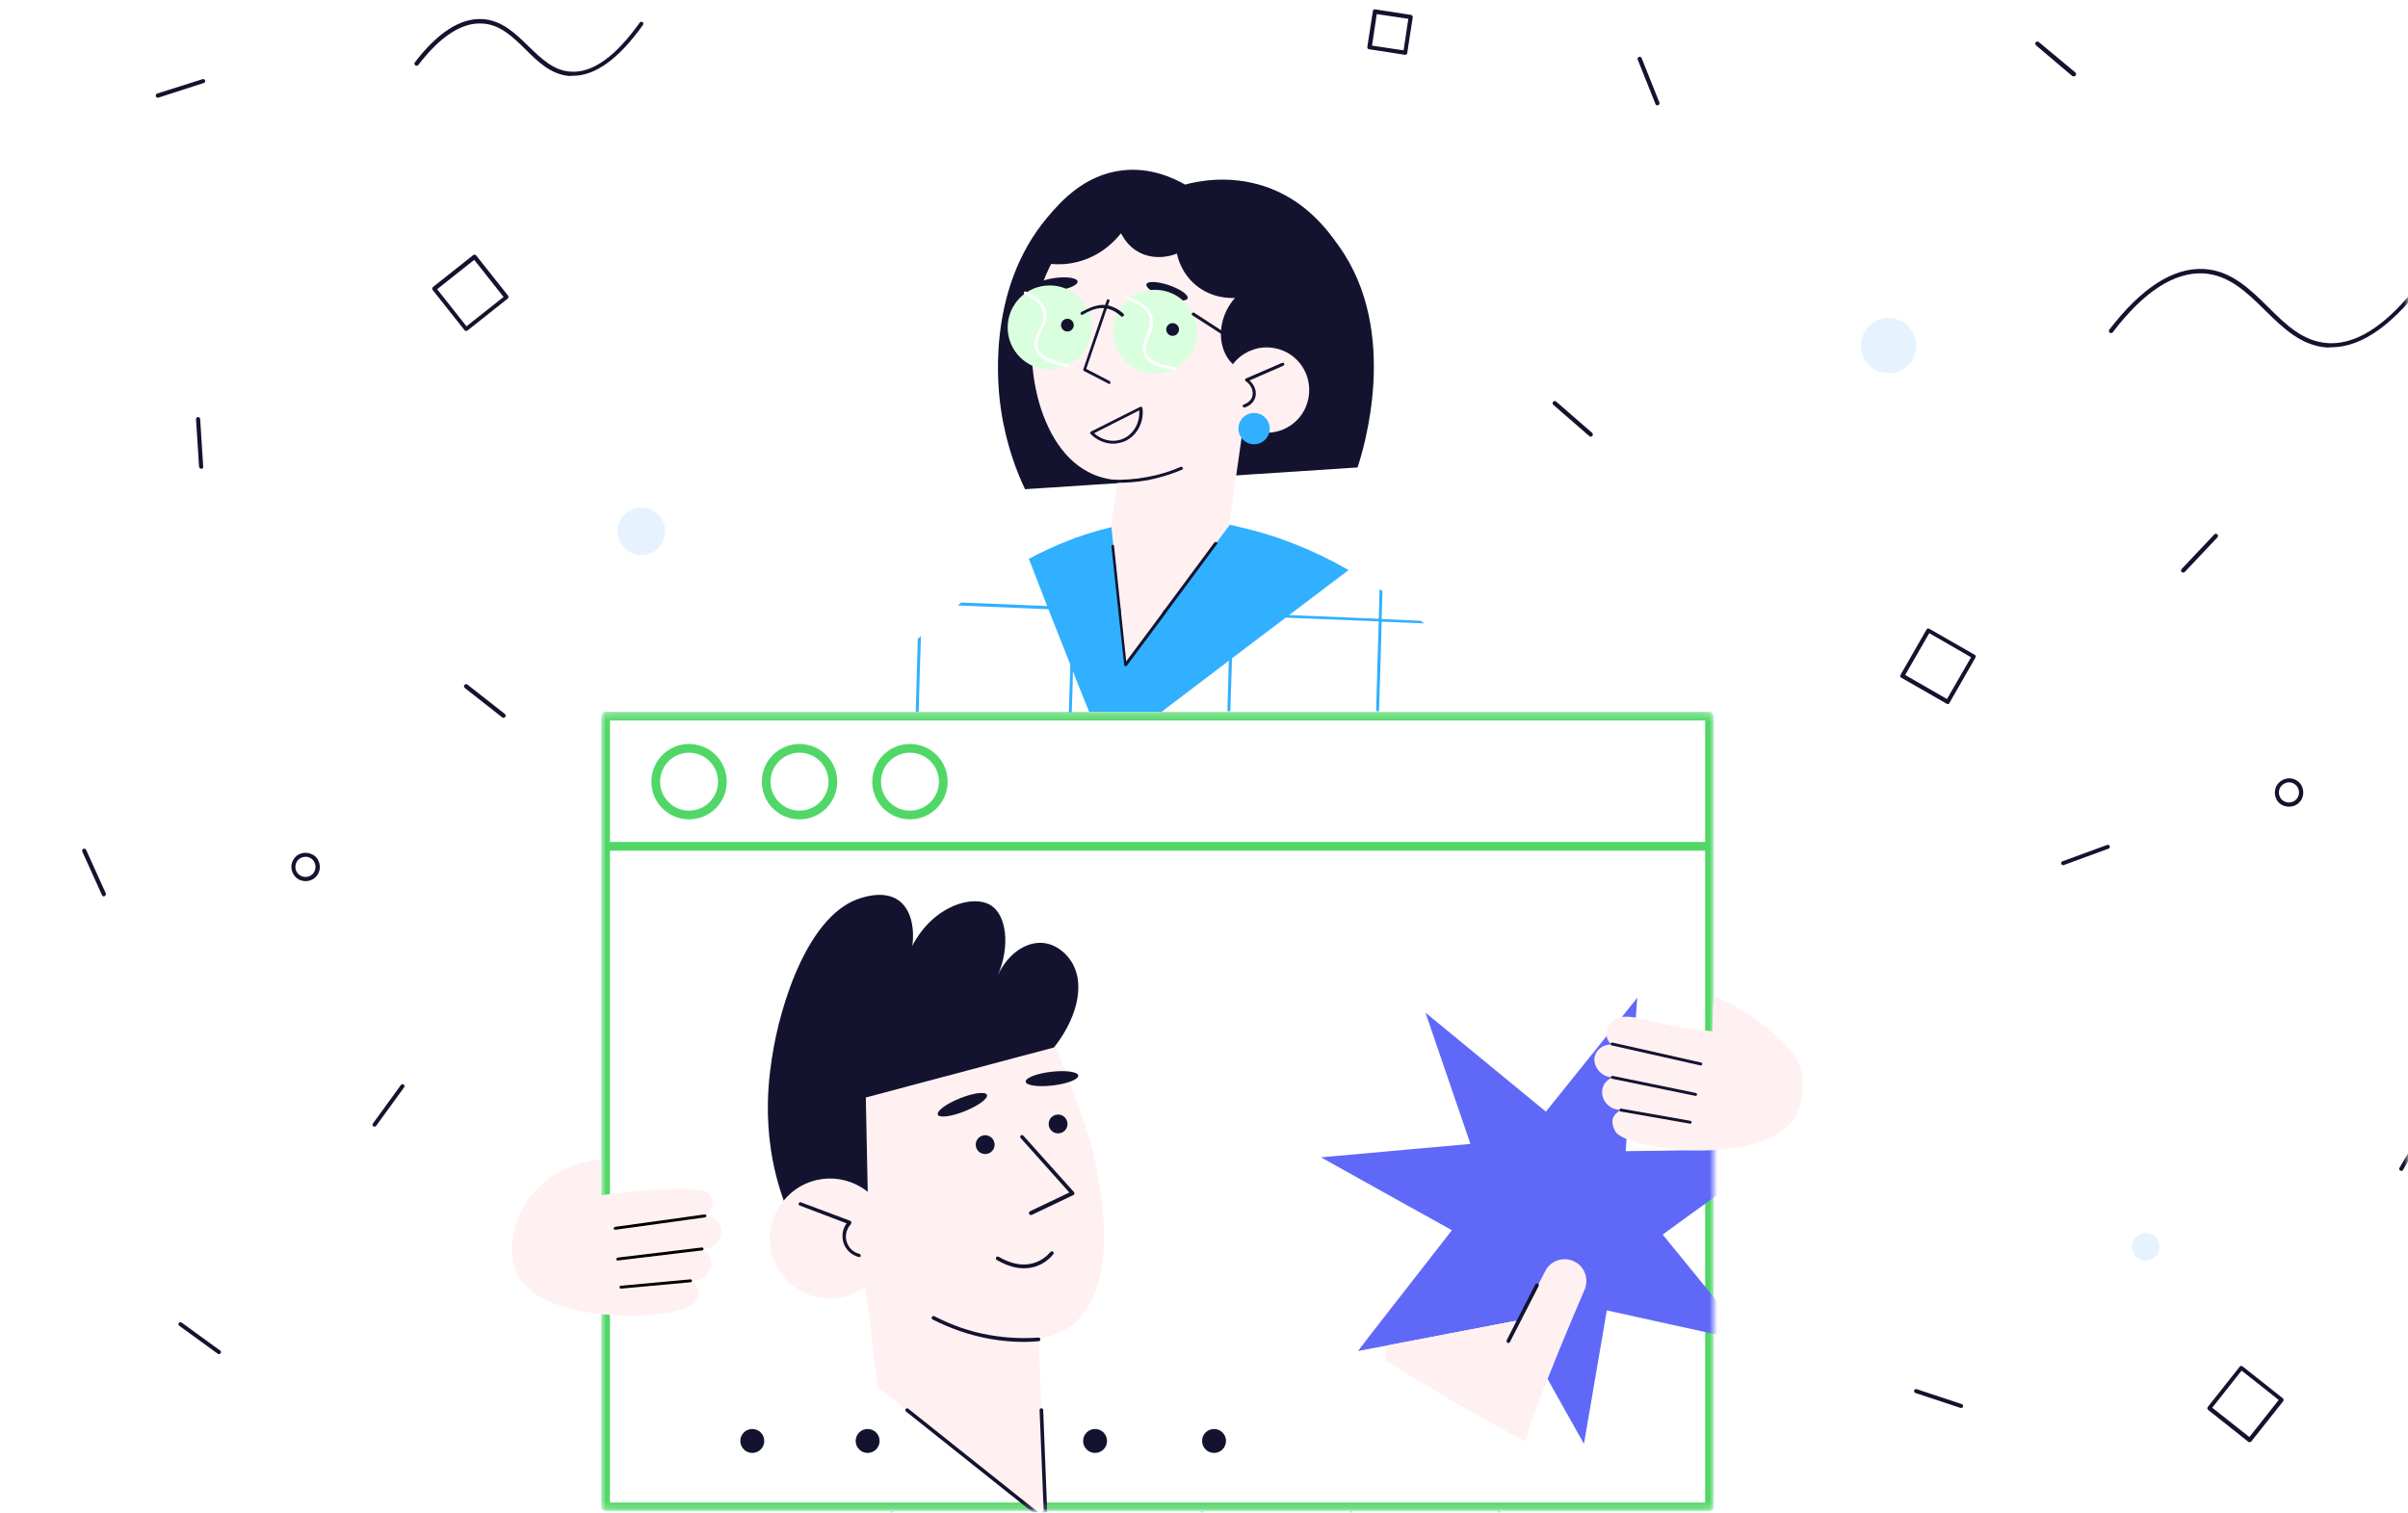 <svg width="312" height="196" viewBox="0 0 312 196" fill="none" xmlns="http://www.w3.org/2000/svg">
<rect width="312" height="196" fill="#F2F2F2"/>
<rect width="360" height="667" transform="translate(-24 -192)" fill="white"/>
<rect width="312" height="196" fill="white"/>
<mask id="mask0" mask-type="alpha" maskUnits="userSpaceOnUse" x="0" y="0" width="312" height="196">
<rect width="312" height="196" fill="white"/>
</mask>
<g mask="url(#mask0)">
<path d="M74.241 9.823C77.146 9.823 80.194 7.599 83.314 3.224C83.386 3.116 83.386 2.937 83.243 2.865C83.135 2.794 82.956 2.794 82.884 2.937C79.764 7.312 76.787 9.464 73.99 9.285C71.731 9.177 70.153 7.599 68.467 5.985C66.782 4.336 65.025 2.614 62.478 2.471C59.645 2.327 56.705 4.228 53.764 8.065C53.656 8.173 53.692 8.352 53.8 8.46C53.907 8.567 54.087 8.532 54.194 8.424C57.027 4.73 59.825 2.901 62.443 3.045C64.773 3.152 66.387 4.73 68.073 6.38C69.722 8.03 71.444 9.715 73.918 9.859C74.026 9.787 74.133 9.823 74.241 9.823Z" fill="#14132F"/>
<path d="M302.072 45.003C306.125 45.003 310.392 41.883 314.767 35.751C314.839 35.643 314.839 35.464 314.696 35.392C314.588 35.321 314.409 35.321 314.337 35.464C309.926 41.668 305.658 44.681 301.678 44.465C298.45 44.286 296.191 42.099 293.86 39.767C291.493 37.436 289.054 35.034 285.504 34.854C281.559 34.675 277.471 37.293 273.311 42.708C273.203 42.816 273.239 42.995 273.347 43.103C273.454 43.21 273.634 43.174 273.741 43.067C277.758 37.795 281.703 35.249 285.468 35.428C288.803 35.607 291.17 37.938 293.465 40.198C295.796 42.493 298.199 44.86 301.642 45.039C301.785 45.003 301.929 45.003 302.072 45.003Z" fill="#14132F"/>
<path fill-rule="evenodd" clip-rule="evenodd" d="M252.589 91.086C252.553 91.193 252.482 91.229 252.374 91.229C252.332 91.229 252.302 91.217 252.278 91.207C252.26 91.2 252.245 91.193 252.231 91.193L246.349 87.822C246.206 87.751 246.17 87.607 246.242 87.464L249.613 81.582C249.684 81.439 249.828 81.403 249.971 81.475L255.853 84.846C255.996 84.918 256.032 85.061 255.96 85.204L252.589 91.086ZM252.266 90.584L255.386 85.169L249.971 82.049L246.851 87.464L252.266 90.584Z" fill="#14132F"/>
<path fill-rule="evenodd" clip-rule="evenodd" d="M182.329 6.882C182.329 6.989 182.221 7.097 182.078 7.097H182.006L177.38 6.379C177.308 6.379 177.236 6.344 177.2 6.272C177.164 6.2 177.164 6.128 177.164 6.057L177.882 1.431C177.882 1.359 177.918 1.287 177.989 1.251C178.061 1.215 178.133 1.215 178.204 1.215L182.831 1.933C182.974 1.968 183.082 2.112 183.046 2.255L182.329 6.882ZM181.862 6.523L182.472 2.435L178.384 1.825L177.774 5.913L181.862 6.523Z" fill="#14132F"/>
<path d="M214.748 13.659C214.784 13.659 214.82 13.659 214.856 13.624C214.999 13.552 215.071 13.408 214.999 13.265L212.704 7.527C212.632 7.384 212.489 7.312 212.345 7.384C212.202 7.455 212.13 7.599 212.202 7.742L214.497 13.48C214.533 13.588 214.641 13.659 214.748 13.659Z" fill="#14132F"/>
<path d="M268.72 9.894C268.792 9.894 268.863 9.858 268.935 9.787C269.043 9.679 269.007 9.5 268.899 9.392L264.165 5.447C264.058 5.34 263.878 5.376 263.771 5.483C263.663 5.591 263.699 5.77 263.807 5.878L268.505 9.858C268.576 9.894 268.648 9.894 268.72 9.894Z" fill="#14132F"/>
<path d="M206.105 56.587C206.176 56.587 206.248 56.551 206.32 56.479C206.427 56.372 206.392 56.192 206.284 56.085L201.622 52.032C201.514 51.925 201.335 51.961 201.227 52.068C201.12 52.176 201.156 52.355 201.263 52.463L205.925 56.515C205.997 56.587 206.033 56.587 206.105 56.587Z" fill="#14132F"/>
<path d="M48.528 145.991C48.599 145.991 48.707 145.955 48.743 145.883L52.365 140.898C52.437 140.791 52.437 140.612 52.293 140.54C52.186 140.468 52.006 140.468 51.935 140.612L48.313 145.596C48.241 145.704 48.241 145.883 48.384 145.955C48.42 145.991 48.492 145.991 48.528 145.991Z" fill="#14132F"/>
<path d="M254.105 182.448C254.213 182.448 254.32 182.376 254.356 182.268C254.392 182.125 254.32 181.982 254.177 181.946L248.331 180.009C248.188 179.973 248.044 180.045 248.009 180.188C247.973 180.332 248.044 180.475 248.188 180.511L254.033 182.448C254.033 182.412 254.069 182.448 254.105 182.448Z" fill="#14132F"/>
<path d="M290.405 177C290.476 177 290.512 177.036 290.584 177.072L295.784 181.196C295.892 181.303 295.927 181.447 295.82 181.59L291.696 186.79C291.588 186.898 291.445 186.934 291.301 186.826L286.101 182.702C285.994 182.594 285.958 182.451 286.065 182.308L290.189 177.108C290.225 177.036 290.297 177 290.405 177ZM295.246 181.411L290.441 177.61L286.639 182.415L291.445 186.216L295.246 181.411Z" fill="#14132F"/>
<path d="M129.576 189.456C129.611 189.456 129.683 189.456 129.719 189.42C129.827 189.348 129.863 189.169 129.791 189.061L126.384 183.897C126.312 183.79 126.133 183.754 126.025 183.825C125.918 183.897 125.882 184.076 125.954 184.184L129.36 189.348C129.396 189.42 129.468 189.456 129.576 189.456Z" fill="black"/>
<path d="M28.372 175.469C28.444 175.469 28.552 175.434 28.588 175.362C28.659 175.254 28.659 175.075 28.516 175.003L23.531 171.381C23.424 171.309 23.244 171.309 23.172 171.453C23.101 171.56 23.101 171.74 23.244 171.811L28.229 175.434C28.265 175.469 28.301 175.469 28.372 175.469Z" fill="#14132F"/>
<path d="M13.455 116.153C13.491 116.153 13.527 116.153 13.562 116.118C13.706 116.046 13.742 115.902 13.706 115.759L11.16 110.129C11.088 109.985 10.944 109.949 10.801 109.985C10.658 110.057 10.622 110.2 10.658 110.344L13.204 115.974C13.275 116.118 13.347 116.153 13.455 116.153Z" fill="#14132F"/>
<path d="M282.891 74.195C282.963 74.195 283.035 74.159 283.07 74.123L287.302 69.64C287.41 69.533 287.41 69.353 287.302 69.246C287.195 69.138 287.015 69.138 286.908 69.246L282.676 73.728C282.568 73.836 282.568 74.015 282.676 74.123C282.748 74.195 282.819 74.195 282.891 74.195Z" fill="#14132F"/>
<path d="M273.354 109.801C273.374 109.732 273.385 109.698 273.36 109.653C273.322 109.53 273.161 109.444 273.037 109.482L267.239 111.606C267.115 111.644 267.029 111.806 267.067 111.93C267.105 112.053 267.267 112.139 267.391 112.101L273.189 109.977C273.268 109.963 273.323 109.904 273.354 109.801Z" fill="#14132F"/>
<path d="M311.146 151.729C311.253 151.729 311.325 151.693 311.361 151.585L314.517 146.278C314.589 146.134 314.553 145.991 314.409 145.919C314.266 145.847 314.122 145.883 314.051 146.027L310.895 151.334C310.823 151.478 310.859 151.621 311.002 151.693C311.038 151.729 311.074 151.729 311.146 151.729Z" fill="#14132F"/>
<path d="M65.239 93.023C65.311 93.023 65.383 92.987 65.455 92.915C65.562 92.808 65.526 92.628 65.419 92.521L60.577 88.719C60.47 88.612 60.29 88.647 60.183 88.755C60.075 88.863 60.111 89.042 60.219 89.15L65.06 92.951C65.132 93.023 65.168 93.023 65.239 93.023Z" fill="#14132F"/>
<path d="M20.448 12.655C20.484 12.655 20.52 12.655 20.52 12.655L26.401 10.755C26.545 10.719 26.617 10.575 26.581 10.432C26.545 10.289 26.401 10.217 26.258 10.253L20.377 12.118C20.233 12.153 20.161 12.297 20.197 12.44C20.197 12.584 20.305 12.655 20.448 12.655Z" fill="#14132F"/>
<path d="M26.078 60.747C26.257 60.747 26.365 60.603 26.329 60.46L25.935 54.292C25.935 54.148 25.791 54.041 25.648 54.041C25.504 54.041 25.397 54.184 25.397 54.327L25.791 60.496C25.827 60.639 25.935 60.747 26.078 60.747Z" fill="#14132F"/>
<circle r="3.084" transform="matrix(-1 0 0 1 83.1 68.851)" fill="#E6F3FF"/>
<path fill-rule="evenodd" clip-rule="evenodd" d="M41.248 113.177C40.925 113.822 40.279 114.181 39.598 114.181C39.311 114.181 39.06 114.109 38.773 114.002C37.877 113.536 37.482 112.424 37.948 111.527C38.164 111.061 38.558 110.738 39.024 110.595C39.49 110.451 39.957 110.487 40.423 110.702C40.889 110.918 41.212 111.312 41.355 111.778C41.499 112.245 41.463 112.747 41.248 113.177ZM40.172 111.169C39.993 111.061 39.813 111.025 39.598 111.025C39.455 111.025 39.311 111.061 39.168 111.097C38.845 111.205 38.558 111.42 38.415 111.742C38.092 112.388 38.343 113.177 38.988 113.5C39.634 113.822 40.423 113.571 40.746 112.926C40.889 112.603 40.925 112.245 40.817 111.922C40.71 111.599 40.495 111.312 40.172 111.169Z" fill="#14132F"/>
<path fill-rule="evenodd" clip-rule="evenodd" d="M298.24 103.53C297.917 104.176 297.272 104.534 296.59 104.534C296.303 104.534 296.016 104.462 295.765 104.355C295.299 104.14 294.976 103.745 294.833 103.279C294.69 102.813 294.725 102.311 294.941 101.88C295.407 100.984 296.519 100.589 297.415 101.056C297.881 101.271 298.204 101.665 298.348 102.131C298.491 102.598 298.455 103.1 298.24 103.53ZM297.164 101.522C296.985 101.414 296.77 101.378 296.59 101.378C296.124 101.378 295.658 101.665 295.407 102.096C295.263 102.418 295.228 102.777 295.335 103.1C295.443 103.422 295.658 103.709 295.981 103.853C296.626 104.176 297.415 103.925 297.738 103.279C298.061 102.634 297.81 101.845 297.164 101.522Z" fill="#14132F"/>
<circle r="3.586" transform="matrix(-1 0 0 1 244.693 44.788)" fill="#E6F3FF"/>
<circle r="1.793" transform="matrix(-1 0 0 1 278.019 161.56)" fill="#E6F3FF"/>
<path fill-rule="evenodd" clip-rule="evenodd" d="M60.533 42.848C60.49 42.872 60.457 42.891 60.405 42.891C60.297 42.891 60.225 42.855 60.19 42.784L56.065 37.584C55.958 37.44 55.994 37.297 56.101 37.189L61.301 33.065C61.445 32.957 61.588 32.993 61.696 33.101L65.82 38.301C65.927 38.444 65.891 38.588 65.784 38.695L60.584 42.819C60.565 42.829 60.548 42.839 60.533 42.848ZM60.441 42.282L65.246 38.48L61.445 33.675L56.639 37.476L60.441 42.282Z" fill="#14132F"/>
<path fill-rule="evenodd" clip-rule="evenodd" d="M221.459 195.833H78.464C78.163 195.833 77.9 195.57 77.9 195.269V92.803C77.9 92.502 78.163 92.239 78.464 92.239H221.459C221.759 92.239 222.022 92.502 222.022 92.803V195.269C222.022 195.607 221.759 195.833 221.459 195.833Z" fill="white"/>
<mask id="mask1" mask-type="alpha" maskUnits="userSpaceOnUse" x="77" y="92" width="146" height="104">
<path fill-rule="evenodd" clip-rule="evenodd" d="M221.459 195.833H78.464C78.163 195.833 77.9 195.57 77.9 195.269V92.803C77.9 92.502 78.163 92.239 78.464 92.239H221.459C221.759 92.239 222.022 92.502 222.022 92.803V195.269C222.022 195.607 221.759 195.833 221.459 195.833Z" fill="white"/>
</mask>
<g mask="url(#mask1)">
<path fill-rule="evenodd" clip-rule="evenodd" d="M78.464 195.833H221.459C221.759 195.833 222.022 195.607 222.022 195.269V92.803C222.022 92.502 221.759 92.239 221.459 92.239H78.464C78.163 92.239 77.9 92.502 77.9 92.803V195.269C77.9 195.57 78.163 195.833 78.464 195.833ZM220.933 194.706H79.027V93.366H220.933V194.706Z" fill="#51D767"/>
<path d="M141.699 149.596C141.229 147.481 139.866 143.58 138.597 140.196C138.409 139.726 138.221 139.256 138.033 138.786C137.563 137.564 137.093 136.436 136.717 135.543C136.67 135.59 136.623 135.637 136.576 135.731C128.445 137.893 120.315 140.055 112.184 142.217C112.278 146.306 112.325 150.395 112.419 154.531C112.466 156.646 112.513 158.714 112.56 160.829C112.607 162.709 112.654 164.542 112.654 166.422C112.654 166.563 112.654 166.751 112.654 166.892C112.654 166.751 112.654 166.61 112.654 166.422C112.513 166.563 112.325 166.704 112.137 166.845L112.654 171.028L113.688 179.722C120.972 185.503 128.257 191.331 135.542 197.159C135.213 189.404 134.884 181.649 134.602 173.894C134.602 173.753 134.602 173.659 134.602 173.518C134.649 173.518 134.696 173.518 134.743 173.471C136.341 173.095 137.751 172.672 139.114 171.545C145.271 166.281 142.592 153.826 141.699 149.596Z" fill="#FFF1F2"/>
<path d="M133.568 157.445C133.474 157.445 133.38 157.398 133.333 157.304C133.286 157.21 133.333 157.069 133.427 156.975L138.55 154.531L132.252 147.481C132.158 147.387 132.158 147.246 132.252 147.152C132.346 147.058 132.487 147.058 132.581 147.152L139.161 154.484C139.208 154.531 139.208 154.625 139.208 154.672C139.208 154.766 139.161 154.813 139.067 154.86L133.662 157.445C133.662 157.398 133.615 157.445 133.568 157.445Z" fill="#14132F"/>
<circle cx="127.646" cy="148.327" r="1.222" fill="#14132F"/>
<circle cx="137.093" cy="145.648" r="1.222" fill="#14132F"/>
<path d="M132.674 164.353C131.687 164.353 130.513 164.071 129.15 163.272C129.056 163.225 129.009 163.084 129.056 162.943C129.103 162.849 129.244 162.802 129.385 162.849C133.802 165.434 136.058 162.238 136.105 162.238C136.199 162.144 136.34 162.097 136.434 162.191C136.528 162.285 136.575 162.426 136.481 162.52C136.434 162.567 135.165 164.353 132.674 164.353Z" fill="#14132F"/>
<path d="M136.717 135.543C136.67 135.59 136.623 135.637 136.576 135.731C128.445 137.893 120.314 140.055 112.184 142.217C112.325 148.421 112.419 154.625 112.56 160.782L111.385 160.641C111.385 160.641 111.827 164.38 112.047 166.249L109.091 167.739C107.106 165.64 104.952 162.853 103.16 159.325C98.272 149.596 99.494 140.572 100.011 137.141C101.092 129.95 104.852 118.201 111.714 116.321C112.513 116.086 114.769 115.475 116.461 116.697C118.763 118.389 118.293 122.196 118.199 122.572C120.972 117.261 126.189 115.851 128.445 117.355C130.372 118.624 130.936 122.525 129.291 126.379C130.56 123.606 132.957 121.961 135.213 122.196C137.281 122.431 138.503 124.123 138.644 124.358C140.618 127.036 139.819 131.501 136.717 135.543Z" fill="#14132F"/>
<path d="M113.406 155.377C110.539 152.134 105.651 151.805 102.408 154.672C101.045 155.894 100.152 157.492 99.87 159.137C99.447 161.393 100.058 163.79 101.703 165.623C104.382 168.678 108.941 169.148 112.184 166.751C112.372 166.61 112.56 166.469 112.701 166.328C115.897 163.555 116.226 158.62 113.406 155.377Z" fill="#FFF1F2"/>
<path d="M111.337 162.897H111.29C110.35 162.662 109.551 161.957 109.269 160.97C109.034 160.124 109.175 159.231 109.692 158.526L103.629 156.223C103.488 156.176 103.441 156.035 103.488 155.941C103.535 155.8 103.676 155.753 103.77 155.8L110.162 158.197C110.256 158.244 110.303 158.291 110.303 158.385C110.303 158.479 110.303 158.526 110.256 158.62C109.692 159.231 109.457 160.077 109.692 160.876C109.927 161.675 110.538 162.286 111.337 162.474C111.478 162.521 111.525 162.615 111.525 162.756C111.525 162.85 111.431 162.897 111.337 162.897Z" fill="#14132F"/>
<ellipse cx="124.692" cy="143.157" rx="3.431" ry="0.893" transform="rotate(-21.956 124.692 143.157)" fill="#14132F"/>
<ellipse cx="136.303" cy="139.774" rx="3.431" ry="0.893" transform="rotate(-6.707 136.303 139.774)" fill="#14132F"/>
<path d="M132.675 173.894C131.171 173.894 129.62 173.753 128.116 173.471C125.578 173.001 123.134 172.155 120.831 170.98C120.737 170.933 120.69 170.792 120.737 170.651C120.784 170.558 120.925 170.511 121.066 170.558C123.322 171.732 125.719 172.578 128.21 173.001C130.325 173.377 132.44 173.471 134.555 173.33C134.696 173.33 134.79 173.424 134.79 173.565C134.79 173.706 134.696 173.8 134.555 173.8C133.991 173.847 133.333 173.894 132.675 173.894Z" fill="#14132F"/>
<circle cx="97.473" cy="186.725" r="1.551" fill="#14132F"/>
<circle cx="112.418" cy="186.725" r="1.551" fill="#14132F"/>
<circle cx="141.887" cy="186.725" r="1.551" fill="#14132F"/>
<circle cx="157.301" cy="186.725" r="1.551" fill="#14132F"/>
<path d="M135.541 197.3C135.494 197.3 135.447 197.3 135.4 197.253L117.399 182.918C117.305 182.824 117.258 182.683 117.352 182.589C117.446 182.495 117.587 182.448 117.681 182.542L135.259 196.548L134.695 182.73C134.695 182.589 134.789 182.495 134.93 182.495C135.071 182.495 135.165 182.589 135.165 182.73L135.729 197.065C135.729 197.159 135.682 197.253 135.588 197.3C135.635 197.3 135.588 197.3 135.541 197.3Z" fill="#14132F"/>
<path d="M230.892 148.891C224.124 148.985 217.403 149.079 210.635 149.173C211.152 142.546 211.622 135.919 212.139 129.292C208.191 134.227 204.243 139.162 200.295 144.05C195.079 139.773 189.909 135.496 184.692 131.219C186.196 135.637 187.747 140.102 189.251 144.52C189.674 145.742 190.097 147.011 190.52 148.233C188.264 148.421 186.008 148.656 183.705 148.844C179.522 149.22 175.339 149.596 171.156 149.972C174.023 151.57 176.89 153.168 179.757 154.766C182.53 156.317 185.35 157.868 188.123 159.419C185.35 162.991 182.577 166.516 179.804 170.087C178.535 171.732 177.219 173.377 175.95 175.069C177.172 174.834 178.441 174.599 179.663 174.364C185.209 173.283 190.802 172.249 196.348 171.168C196.395 171.215 196.395 171.262 196.442 171.309L196.63 171.685C197.758 173.706 198.886 175.68 199.966 177.701C201.705 180.85 203.491 183.999 205.23 187.101C206.217 181.32 207.204 175.586 208.191 169.805C214.395 171.168 220.552 172.531 226.756 173.894C222.996 169.241 219.189 164.589 215.429 159.983C220.505 156.27 225.675 152.557 230.892 148.891Z" fill="#6068F8"/>
<path d="M205.232 167.314C205.232 167.314 198.464 182.965 197.665 186.819C194.657 185.221 191.555 183.482 188.359 181.649C185.304 179.863 182.343 178.077 179.57 176.291L179.664 174.364C185.21 173.283 190.803 172.249 196.349 171.168C196.396 171.215 196.396 171.262 196.443 171.309C196.49 171.45 196.584 171.544 196.631 171.685L200.203 164.729C200.908 163.32 202.647 162.756 204.057 163.508C205.373 164.165 205.937 165.904 205.232 167.314Z" fill="#FFF1F2"/>
<path d="M195.41 174.035C195.363 174.035 195.316 174.035 195.316 173.988C195.222 173.941 195.175 173.8 195.222 173.659L198.934 166.422C198.981 166.328 199.122 166.281 199.263 166.328C199.357 166.375 199.404 166.516 199.357 166.657L195.645 173.894C195.598 173.988 195.504 174.035 195.41 174.035Z" fill="#14132F"/>
</g>
<path d="M221.42 110.231H78.463V109.104H221.42V110.231Z" fill="#51D767"/>
<path fill-rule="evenodd" clip-rule="evenodd" d="M84.398 101.292C84.398 103.996 86.577 106.175 89.281 106.175C91.986 106.175 94.164 103.996 94.164 101.292C94.164 98.587 91.986 96.409 89.281 96.409C86.577 96.409 84.398 98.587 84.398 101.292ZM85.525 101.292C85.525 99.226 87.216 97.535 89.281 97.535C91.347 97.535 93.037 99.226 93.037 101.292C93.037 103.357 91.347 105.048 89.281 105.048C87.216 105.048 85.525 103.357 85.525 101.292Z" fill="#51D767"/>
<path fill-rule="evenodd" clip-rule="evenodd" d="M98.709 101.292C98.709 103.996 100.888 106.175 103.592 106.175C106.296 106.175 108.475 103.996 108.475 101.292C108.475 98.587 106.296 96.409 103.592 96.409C100.888 96.409 98.709 98.587 98.709 101.292ZM99.836 101.292C99.836 99.226 101.526 97.535 103.592 97.535C105.658 97.535 107.348 99.226 107.348 101.292C107.348 103.357 105.658 105.048 103.592 105.048C101.526 105.048 99.836 103.357 99.836 101.292Z" fill="#51D767"/>
<path fill-rule="evenodd" clip-rule="evenodd" d="M113.02 101.292C113.02 103.996 115.198 106.175 117.902 106.175C120.607 106.175 122.785 103.996 122.785 101.292C122.785 98.587 120.607 96.409 117.902 96.409C115.198 96.409 113.02 98.587 113.02 101.292ZM114.146 101.292C114.146 99.226 115.837 97.535 117.902 97.535C119.968 97.535 121.659 99.226 121.659 101.292C121.659 103.357 119.968 105.048 117.902 105.048C115.837 105.048 114.146 103.357 114.146 101.292Z" fill="#51D767"/>
<path d="M173.493 31.916C172.066 29.888 169.173 25.869 163.727 24.103C159.295 22.676 155.388 23.427 153.548 23.916C151.97 23.014 149.003 21.662 145.435 22.075C140.477 22.639 137.397 26.169 135.744 28.122C127.593 37.738 129.359 50.847 129.697 53.1C130.373 57.645 131.763 61.214 132.814 63.392C147.163 62.453 161.548 61.514 175.897 60.575C176.61 58.397 181.456 43.034 173.493 31.916Z" fill="#14132F"/>
<path d="M143.858 47.767C143.82 47.767 143.783 47.767 143.745 47.729L131.313 39.766C131.237 39.729 131.2 39.578 131.237 39.503C131.275 39.428 131.425 39.391 131.5 39.466L143.933 47.466C144.008 47.504 144.046 47.654 144.008 47.729C143.971 47.729 143.933 47.767 143.858 47.767Z" fill="black"/>
<path d="M165.003 48.368C164.891 48.668 164.778 48.968 164.665 49.231C163.839 51.297 162.599 53.175 161.135 54.866C160.496 59.26 159.895 63.655 159.257 68.049C154.787 74.097 150.317 80.107 145.81 86.154C145.171 80.219 144.57 74.285 143.932 68.35C143.932 68.35 144.533 64.256 144.833 62.228C143.443 62.115 142.129 61.777 140.964 61.138C134.091 57.57 131.612 44.574 135.555 35.559C135.743 35.108 135.969 34.658 136.194 34.207C137.133 34.282 138.297 34.282 139.575 33.944C142.805 33.155 144.645 30.977 145.246 30.226C145.509 30.714 146.148 31.916 147.537 32.667C149.829 33.907 152.157 33.005 152.496 32.855C152.608 33.456 153.096 35.409 154.937 36.949C157.078 38.714 159.482 38.639 160.008 38.602C157.566 41.419 157.716 45.212 159.67 47.128C161.698 49.044 164.74 48.443 165.003 48.368Z" fill="#FFF1F2"/>
<path fill-rule="evenodd" clip-rule="evenodd" d="M141.303 56.218C142.092 57.044 143.181 57.495 144.233 57.495C144.608 57.495 144.984 57.42 145.397 57.307C147.163 56.744 148.289 54.828 148.027 52.875C147.989 52.8 147.951 52.763 147.914 52.725L147.914 52.725C147.839 52.687 147.764 52.687 147.726 52.725L141.378 55.918C141.303 55.955 141.266 55.993 141.266 56.068C141.228 56.105 141.266 56.181 141.303 56.218ZM145.209 56.969C144.045 57.345 142.73 57.007 141.754 56.143L147.613 53.176C147.726 54.904 146.749 56.481 145.209 56.969Z" fill="#14132F"/>
<path d="M143.707 49.758C143.67 49.758 143.632 49.758 143.632 49.72L140.439 48.068C140.364 48.03 140.327 47.917 140.364 47.842L143.407 38.903C143.444 38.79 143.557 38.752 143.632 38.79C143.745 38.828 143.782 38.94 143.745 39.015L140.74 47.805L143.782 49.382C143.858 49.42 143.895 49.532 143.858 49.645C143.858 49.72 143.782 49.758 143.707 49.758Z" fill="#14132F"/>
<path d="M144.721 62.566C144.42 62.566 144.082 62.566 143.782 62.528C143.669 62.528 143.594 62.453 143.594 62.34C143.594 62.228 143.669 62.153 143.782 62.153C145.397 62.228 147.049 62.115 148.627 61.815C150.129 61.552 151.594 61.101 152.984 60.5C153.097 60.462 153.172 60.5 153.247 60.613C153.284 60.725 153.247 60.8 153.134 60.876C151.707 61.477 150.204 61.927 148.702 62.228C147.387 62.453 146.035 62.566 144.721 62.566Z" fill="#14132F"/>
<ellipse cx="136.83" cy="36.836" rx="2.817" ry="0.826" transform="rotate(-7.412 136.83 36.836)" fill="#14132F"/>
<ellipse cx="151.212" cy="37.745" rx="0.826" ry="2.817" transform="rotate(-71.029 151.212 37.745)" fill="#14132F"/>
<path d="M166.243 45.438C164.853 44.875 163.351 44.875 162.036 45.438C161.886 45.476 161.773 45.551 161.623 45.626C160.496 46.189 159.557 47.166 159.031 48.443C157.867 51.26 159.181 54.49 161.999 55.655C164.816 56.819 168.046 55.505 169.21 52.688C170.375 49.833 169.06 46.603 166.243 45.438Z" fill="#FFF1F2"/>
<path d="M161.21 52.8C161.134 52.8 161.059 52.762 161.022 52.65C160.984 52.537 161.059 52.462 161.134 52.424C161.285 52.387 161.961 52.124 162.224 51.485C162.487 50.772 162.149 49.87 161.397 49.382C161.322 49.344 161.322 49.269 161.322 49.194C161.322 49.119 161.36 49.081 161.435 49.044L166.13 47.016C166.243 46.978 166.318 47.016 166.393 47.128C166.43 47.241 166.393 47.316 166.28 47.391L161.886 49.307C162.599 49.908 162.9 50.847 162.599 51.636C162.299 52.424 161.51 52.725 161.285 52.8C161.247 52.8 161.21 52.8 161.21 52.8Z" fill="#14132F"/>
<circle cx="162.487" cy="55.542" r="2.028" fill="#31B0FF"/>
<circle cx="149.642" cy="42.997" r="5.446" fill="#D9FFDF"/>
<circle cx="136.007" cy="42.433" r="5.446" fill="#D9FFDF"/>
<path d="M145.398 41.043C145.36 41.043 145.322 41.043 145.285 41.006C144.834 40.593 143.97 39.917 142.806 39.917C141.792 39.917 140.815 40.48 140.477 40.668C140.402 40.705 140.327 40.743 140.289 40.781C140.214 40.818 140.101 40.818 140.026 40.705C139.989 40.63 139.989 40.518 140.101 40.442C140.139 40.405 140.214 40.367 140.327 40.33C140.665 40.142 141.754 39.541 142.843 39.503C144.121 39.503 145.097 40.217 145.585 40.668C145.661 40.743 145.661 40.856 145.585 40.931C145.51 41.006 145.435 41.043 145.398 41.043Z" fill="#14132F"/>
<path d="M161.999 45.25C161.849 45.288 161.736 45.363 161.586 45.438L154.487 40.856C154.412 40.781 154.374 40.668 154.449 40.593C154.487 40.518 154.637 40.48 154.712 40.518L161.999 45.25Z" fill="#14132F"/>
<path d="M138.261 47.579C138.224 47.579 138.224 47.579 138.261 47.579C135.82 47.129 134.505 46.377 134.129 45.251C133.829 44.386 134.242 43.56 134.618 42.771C134.993 42.02 135.369 41.194 135.144 40.367C134.918 39.504 134.129 38.752 132.777 38.151C132.664 38.114 132.627 38.001 132.664 37.889C132.702 37.776 132.815 37.738 132.927 37.776C134.392 38.414 135.256 39.241 135.519 40.217C135.782 41.194 135.369 42.058 134.956 42.884C134.58 43.635 134.242 44.349 134.467 45.063C134.768 46.039 136.083 46.753 138.299 47.166C138.411 47.204 138.486 47.279 138.449 47.391C138.411 47.542 138.336 47.579 138.261 47.579Z" fill="white"/>
<path d="M152.27 47.955C149.979 47.654 148.664 47.016 148.214 45.964C147.876 45.138 148.214 44.274 148.514 43.447C148.815 42.658 149.153 41.832 148.89 41.006C148.589 40.104 147.688 39.391 146.185 38.902C146.073 38.865 146.035 38.752 146.073 38.677C146.11 38.564 146.223 38.527 146.298 38.564C147.913 39.09 148.927 39.879 149.265 40.893C149.603 41.87 149.228 42.734 148.89 43.598C148.589 44.386 148.289 45.1 148.589 45.814C148.965 46.715 150.204 47.316 152.308 47.579C152.42 47.579 152.496 47.692 152.458 47.804C152.458 47.88 152.383 47.955 152.27 47.955Z" fill="white"/>
<circle cx="151.934" cy="42.696" r="0.826" fill="#14132F"/>
<circle cx="138.299" cy="42.133" r="0.826" fill="#14132F"/>
<path fill-rule="evenodd" clip-rule="evenodd" d="M184.085 80.445L179.015 80.22C179.052 78.942 179.09 77.741 179.127 76.614C179.087 76.587 179.046 76.555 179.004 76.522L179.004 76.522C178.929 76.463 178.848 76.399 178.752 76.351C178.714 77.553 178.677 78.83 178.639 80.182L166.92 79.694L159.783 79.393C159.934 74.698 160.046 70.904 160.121 68.162C160.009 68.125 159.858 68.087 159.746 68.087C159.671 70.829 159.558 74.661 159.408 79.393L151.257 79.055H151.032H150.806L150.543 79.431H150.769H150.994L159.408 79.769C159.374 81.37 159.311 83.06 159.245 84.839L159.245 84.839L159.22 85.516C159.18 86.648 159.15 87.812 159.12 89.009C159.094 90.037 159.067 91.088 159.032 92.164H159.408C159.483 89.723 159.558 87.394 159.633 85.215C159.705 83.385 159.742 81.657 159.778 80L159.783 79.769L166.432 80.032L178.639 80.52C178.526 83.938 178.414 87.844 178.301 92.164H178.677C178.827 87.882 178.939 83.976 179.015 80.558L184.536 80.783C184.423 80.708 184.273 80.595 184.085 80.445ZM118.769 87.973C118.824 85.89 118.871 84.139 118.917 82.774C119.067 82.661 119.18 82.548 119.33 82.398L119.33 82.398L119.321 82.669C119.246 84.916 119.138 88.161 119.03 92.239H118.654C118.697 90.697 118.735 89.27 118.769 87.973L118.769 87.973ZM201.007 254.202C201.016 254.249 201.025 254.296 201.025 254.353C201.025 254.353 201.025 254.39 201.1 254.465L192.011 254.09C191.964 254.922 191.921 255.73 191.879 256.511L191.879 256.512C191.786 258.233 191.701 259.829 191.598 261.301C191.582 261.293 191.566 261.286 191.551 261.279C191.536 261.271 191.521 261.265 191.506 261.258L191.45 261.232C191.367 261.195 191.295 261.162 191.222 261.114C191.321 259.734 191.403 258.24 191.49 256.655L191.49 256.654L191.49 256.653L191.49 256.653L191.491 256.652L191.491 256.65L191.491 256.65C191.536 255.82 191.584 254.966 191.635 254.09L172.817 253.338C172.691 255.918 172.539 258.286 172.405 260.377L172.405 260.38L172.404 260.381L172.403 260.396C172.378 260.796 172.353 261.185 172.329 261.564C172.225 261.616 172.139 261.686 172.047 261.761C172.005 261.795 171.962 261.83 171.916 261.865C172.061 259.973 172.184 257.81 172.32 255.428C172.359 254.737 172.399 254.028 172.441 253.301L153.586 252.55C153.398 256.005 153.21 259.048 153.022 261.527C152.872 261.452 152.759 261.376 152.647 261.301C152.685 260.664 152.727 259.996 152.77 259.299L152.771 259.28L152.771 259.274C152.895 257.266 153.034 255.013 153.173 252.512L139.726 251.949C139.632 251.874 139.538 251.808 139.444 251.742L139.444 251.742C139.35 251.676 139.256 251.611 139.162 251.536L153.21 252.099C153.248 251.35 153.287 250.582 153.327 249.794C153.605 244.34 153.929 237.971 154.224 230.914L134.092 230.088C134.015 231.745 133.941 233.364 133.869 234.944L133.868 234.946L133.868 234.947L133.868 234.948L133.868 234.951C133.657 239.567 133.461 243.844 133.265 247.704C133.115 247.629 133.002 247.554 132.89 247.479L132.89 247.479C133.085 243.658 133.28 239.443 133.491 234.896L133.491 234.896C133.564 233.32 133.639 231.704 133.716 230.051L114.41 229.262C114.347 230.64 114.291 231.992 114.236 233.318C114.159 235.172 114.084 236.975 113.996 238.727C113.94 238.708 113.874 238.69 113.809 238.671C113.743 238.652 113.677 238.633 113.621 238.615C113.709 236.882 113.783 235.097 113.861 233.262L113.861 233.262L113.861 233.261C113.916 231.954 113.972 230.621 114.034 229.262L106.334 228.961C106.372 228.849 106.372 228.698 106.372 228.586L114.072 228.886C114.137 227.252 114.204 225.586 114.272 223.891L114.272 223.889C114.481 218.728 114.7 213.3 114.898 207.702L107.761 207.401C107.761 207.345 107.771 207.279 107.78 207.213C107.789 207.148 107.799 207.082 107.799 207.026L114.898 207.326C115.006 203.722 115.149 200.049 115.293 196.339L115.293 196.339L115.311 195.87H115.687C115.574 199.739 115.424 203.57 115.274 207.326L134.58 208.115C134.73 204.133 134.88 200.039 135.031 195.87H135.406C135.256 200.039 135.106 204.133 134.955 208.153L155.088 208.979L155.121 208.043V208.043V208.043V208.043C155.261 204.062 155.402 200.015 155.577 195.87H155.952C155.868 198.375 155.772 200.856 155.677 203.3C155.603 205.218 155.53 207.113 155.464 208.979L174.319 209.73C174.424 207.229 174.516 204.694 174.61 202.124C174.686 200.062 174.762 197.977 174.845 195.87H175.221C175.137 197.985 175.061 200.086 174.985 202.164L174.985 202.169C174.891 204.74 174.799 207.277 174.695 209.768L193.476 210.519C193.663 205.749 193.851 200.866 194.039 195.87H194.415V195.908C194.227 200.903 194.039 205.786 193.851 210.556L195.917 210.632C195.917 210.688 195.926 210.754 195.936 210.819C195.945 210.885 195.955 210.951 195.955 211.007L193.851 210.932C193.765 213.068 193.683 215.173 193.601 217.245L193.6 217.262L193.6 217.265L193.6 217.269L193.6 217.27L193.6 217.272L193.6 217.274L193.6 217.277L193.6 217.283L193.599 217.287C193.396 222.451 193.201 227.408 192.987 232.116L198.359 232.342C198.359 232.398 198.368 232.464 198.377 232.53C198.387 232.595 198.396 232.661 198.396 232.717L192.95 232.492C192.612 240.455 192.274 247.667 191.936 253.676L200.988 254.052C200.988 254.108 200.997 254.155 201.007 254.202ZM174.658 210.106L193.438 210.857C193.351 213.019 193.267 215.153 193.185 217.254C192.982 222.413 192.788 227.37 192.574 232.041L173.794 231.29C174.012 226.537 174.211 221.466 174.419 216.164L174.419 216.158L174.419 216.154L174.419 216.152C174.497 214.167 174.576 212.15 174.658 210.106ZM174.282 210.068L155.426 209.317C155.262 213.416 155.098 217.403 154.94 221.242L154.94 221.248C154.809 224.443 154.682 227.534 154.562 230.501L173.418 231.253C173.552 227.909 173.695 224.42 173.843 220.815L173.844 220.809C173.987 217.328 174.134 213.739 174.282 210.068ZM133.678 229.675L114.372 228.886C114.437 227.252 114.504 225.586 114.573 223.891L114.573 223.889L114.573 223.888C114.781 218.727 115 213.299 115.198 207.702L134.542 208.491C134.279 215.965 133.979 223.102 133.678 229.675ZM134.665 214.886L134.665 214.887C134.462 220.047 134.268 225.003 134.054 229.675L154.187 230.501C154.306 227.533 154.433 224.442 154.565 221.247C154.723 217.407 154.887 213.418 155.051 209.317L134.918 208.491C134.831 210.653 134.747 212.786 134.665 214.886ZM172.366 252.85L153.511 252.099C153.849 246.164 154.187 238.99 154.525 230.914L173.38 231.666C173.042 239.704 172.704 246.878 172.366 252.85ZM172.779 252.888L191.56 253.639C191.898 247.629 192.236 240.417 192.574 232.454L173.794 231.703C173.456 239.741 173.118 246.915 172.779 252.888ZM145.059 78.867H145.247V79.318H145.059H144.872L139.237 79.093C139.215 80.513 139.167 82.051 139.115 83.684C139.08 84.816 139.043 85.992 139.012 87.206C139.01 87.313 139.007 87.421 139.005 87.529C138.969 89.051 138.932 90.666 138.862 92.314H138.486C138.521 91.338 138.548 90.385 138.574 89.453C138.604 88.378 138.634 87.331 138.674 86.305C138.749 83.638 138.824 81.234 138.899 79.055L135.782 78.942L124.1 78.454C124.251 78.304 124.401 78.191 124.551 78.079L135.632 78.529L138.899 78.642C138.943 77.178 138.982 75.829 139.016 74.602C139.071 72.681 139.116 71.061 139.162 69.778C139.253 69.717 139.369 69.681 139.469 69.649C139.493 69.642 139.516 69.635 139.538 69.627C139.492 70.948 139.445 72.612 139.39 74.593C139.356 75.823 139.318 77.174 139.275 78.642L144.872 78.867H145.059Z" fill="#31B0FF"/>
<path d="M174.733 73.872C169.474 77.853 164.215 81.835 158.957 85.816C156.14 87.957 153.323 90.098 150.506 92.239C147.388 92.239 144.233 92.239 141.115 92.239C140.139 89.873 139.2 87.469 138.261 85.065C136.571 80.82 134.918 76.614 133.303 72.407C136.721 70.604 140.289 69.177 144.008 68.313C144.646 74.247 145.247 80.182 145.886 86.117C150.355 80.069 154.825 74.059 159.333 68.012C159.821 68.125 160.347 68.238 160.835 68.35C165.793 69.477 170.488 71.43 174.733 73.872Z" fill="#31B0FF"/>
<path d="M157.718 70.454L151.295 79.13L151.032 79.506L145.999 86.267C145.961 86.305 145.923 86.342 145.848 86.342H145.811C145.736 86.342 145.698 86.267 145.66 86.192L144.909 79.281L144.872 78.905L144.008 70.792C144.008 70.679 144.083 70.604 144.158 70.604C144.271 70.604 144.346 70.679 144.346 70.792L145.21 78.943L145.247 79.318L145.923 85.704L150.506 79.544L150.769 79.168L157.342 70.304C157.417 70.228 157.53 70.191 157.605 70.266C157.755 70.266 157.793 70.379 157.718 70.454Z" fill="#14132F"/>
<path d="M91.348 161.802L90.972 161.84C91.648 162.14 92.136 162.816 92.174 163.605C92.212 164.77 91.273 165.821 90.033 165.934L89.507 165.971C89.808 166.159 90.371 166.572 90.484 167.249C90.484 167.249 90.634 167.962 89.958 168.864C89.056 170.028 83.648 170.854 78.239 170.329C73.093 169.84 67.91 168.112 66.67 164.356C66.144 162.741 66.257 160.45 66.858 158.534C67.647 156.018 69.149 154.478 69.75 153.877C72.793 150.834 76.586 150.346 77.863 150.233C77.863 150.985 77.863 151.698 77.863 152.449C77.863 153.276 77.863 154.102 77.863 154.891C79.253 154.703 90.334 153.238 91.798 154.666C92.287 155.154 92.362 155.68 92.362 155.68C92.475 156.581 91.648 157.332 91.385 157.558C92.512 157.558 93.451 158.422 93.489 159.511C93.489 160.675 92.55 161.69 91.348 161.802Z" fill="#FFF1F2"/>
<path d="M79.703 159.361C79.628 159.361 79.516 159.286 79.516 159.211C79.516 159.098 79.591 159.023 79.666 158.985L91.31 157.37C91.422 157.37 91.498 157.445 91.535 157.52C91.535 157.633 91.46 157.708 91.385 157.746L79.703 159.361C79.741 159.361 79.741 159.361 79.703 159.361Z" fill="black"/>
<path d="M80.041 163.342C79.966 163.342 79.853 163.267 79.853 163.192C79.853 163.079 79.929 163.004 80.004 162.966L90.934 161.652C91.047 161.652 91.122 161.727 91.159 161.802C91.159 161.915 91.084 161.99 91.009 162.027L80.041 163.342C80.041 163.342 80.079 163.342 80.041 163.342Z" fill="black"/>
<path d="M80.455 166.986C80.343 166.986 80.268 166.911 80.268 166.798C80.268 166.685 80.343 166.61 80.455 166.61L89.47 165.784C89.583 165.784 89.658 165.859 89.658 165.971C89.658 166.084 89.583 166.159 89.47 166.159L80.455 166.986Z" fill="black"/>
<path d="M208.575 139.566L208.913 139.641C208.2 139.904 207.674 140.505 207.599 141.294C207.449 142.458 208.35 143.585 209.514 143.773L210.04 143.848C209.702 143.998 209.139 144.374 208.951 145.012C208.951 145.012 208.763 145.726 209.327 146.665C210.115 147.905 215.449 149.144 220.895 149.069C226.079 148.994 231.375 147.717 232.915 144.073C233.629 142.308 233.854 140.129 233.215 138.251C232.877 137.237 232.239 136.148 230.398 134.42C228.821 132.955 226.116 130.814 222.022 129.086C221.985 129.537 221.985 129.988 221.947 130.476C221.91 131.565 221.872 132.58 221.872 133.631C219.017 133.368 216.726 132.918 215.186 132.58C212.331 131.941 210.115 131.19 208.876 132.354C208.5 132.692 208.312 133.105 208.237 133.406C208.2 133.556 208.012 134.082 208.275 134.645C208.425 135.021 208.688 135.284 208.838 135.359C207.711 135.284 206.735 136.035 206.585 137.124C206.51 138.251 207.373 139.378 208.575 139.566Z" fill="#FFF1F2"/>
<path d="M220.369 138.064H220.331L208.838 135.472C208.725 135.434 208.688 135.359 208.688 135.246C208.725 135.134 208.8 135.096 208.913 135.096L220.407 137.688C220.519 137.725 220.557 137.801 220.557 137.913C220.519 138.026 220.444 138.064 220.369 138.064Z" fill="#14132F"/>
<path d="M219.694 142.007H219.657L208.877 139.791C208.764 139.754 208.727 139.678 208.727 139.566C208.764 139.453 208.839 139.416 208.952 139.416L219.732 141.632C219.845 141.669 219.882 141.744 219.882 141.857C219.845 141.97 219.77 142.007 219.694 142.007Z" fill="#14132F"/>
<path d="M218.979 145.613L210.002 144.036C209.889 144.036 209.814 143.923 209.852 143.81C209.852 143.698 209.964 143.623 210.077 143.66L219.016 145.238C219.129 145.238 219.204 145.35 219.167 145.463C219.167 145.576 219.092 145.613 218.979 145.613Z" fill="#14132F"/>
</g>
</svg>
